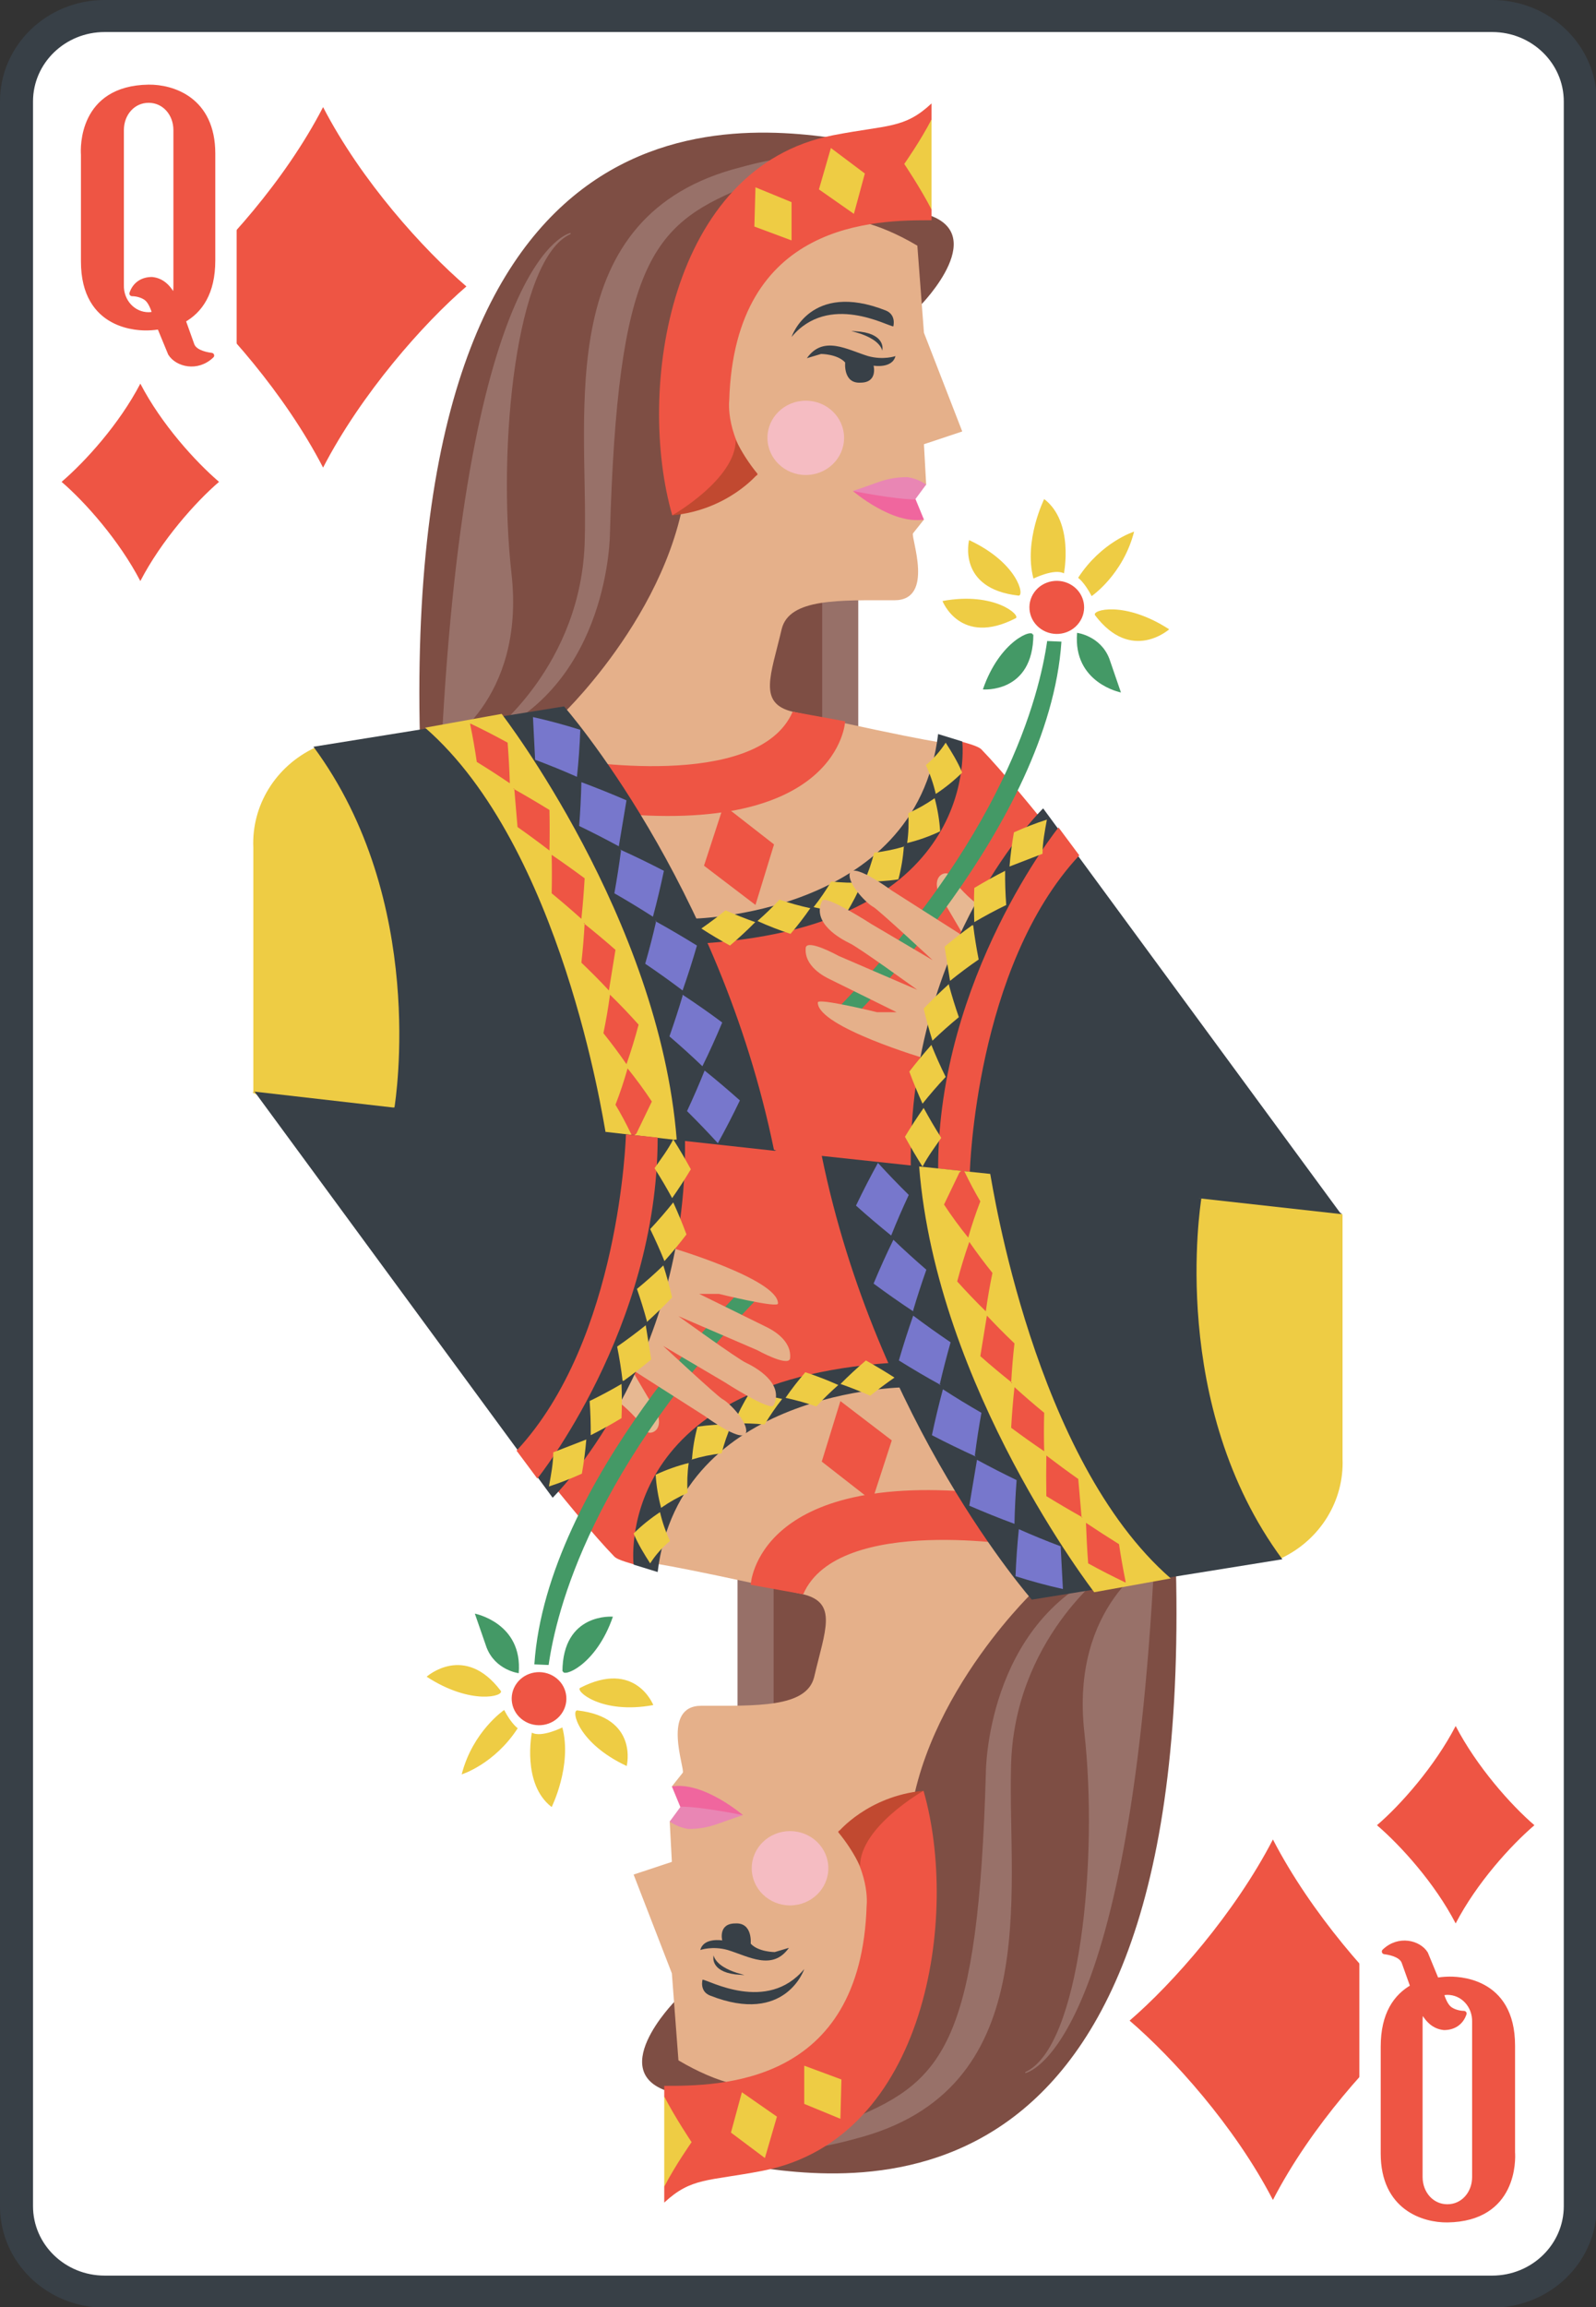 <?xml version="1.0" encoding="UTF-8"?>
<svg xmlns="http://www.w3.org/2000/svg" xmlns:xlink="http://www.w3.org/1999/xlink" width="90px" height="130px" viewBox="0 0 90 130" version="1.1">
<rect x="0" y="0" width="90" height="130" fill="#333333" stroke="none"/>
<defs>
<filter id="alpha" filterUnits="objectBoundingBox" x="0%" y="0%" width="100%" height="100%">
  <feColorMatrix type="matrix" in="SourceGraphic" values="0 0 0 0 1 0 0 0 0 1 0 0 0 0 1 0 0 0 1 0"/>
</filter>
<mask id="mask0">
  <g filter="url(#alpha)">
<rect x="0" y="0" width="90" height="130" style="fill:rgb(0%,0%,0%);fill-opacity:0.2;stroke:none;"/>
  </g>
</mask>
<clipPath id="clip1">
  <rect x="0" y="0" width="90" height="130"/>
</clipPath>
<g id="surface5" clip-path="url(#clip1)">
<path style=" stroke:none;fill-rule:nonzero;fill:rgb(100%,100%,100%);fill-opacity:1;" d="M 47.352 8.641 C 52.285 8.758 51.977 11.988 51.977 11.988 L 51.422 11.809 C 51.422 11.809 46.855 8.52 41.797 10.613 C 36.738 12.707 34.828 14.98 34.395 30.055 C 34.395 30.055 34.395 38.43 27.547 41.422 C 27.547 41.422 32.852 37.535 32.977 30.355 C 33.16 23.176 31.125 12.109 41.797 9.418 C 43.605 8.914 45.473 8.652 47.352 8.641 Z M 32.176 13.188 C 29.09 14.562 28.039 25.152 28.844 32.328 C 29.645 39.508 24.895 42.078 24.895 42.078 C 26.312 14.145 32.176 13.125 32.176 13.125 Z M 32.176 13.188 "/>
</g>
<mask id="mask1">
  <g filter="url(#alpha)">
<rect x="0" y="0" width="90" height="130" style="fill:rgb(0%,0%,0%);fill-opacity:0.2;stroke:none;"/>
  </g>
</mask>
<clipPath id="clip2">
  <rect x="0" y="0" width="90" height="130"/>
</clipPath>
<g id="surface8" clip-path="url(#clip2)">
<path style=" stroke:none;fill-rule:nonzero;fill:rgb(100%,100%,100%);fill-opacity:1;" d="M 42.637 121.305 C 37.703 121.184 38.012 117.953 38.012 117.953 L 38.566 118.133 C 38.566 118.133 43.133 121.422 48.191 119.328 C 53.25 117.234 55.164 114.961 55.594 99.887 C 55.594 99.887 55.594 91.512 62.441 88.523 C 62.441 88.523 57.137 92.41 57.012 99.59 C 56.828 106.766 58.863 117.832 48.191 120.527 C 46.387 121.031 44.516 121.293 42.637 121.305 Z M 57.816 116.758 C 60.898 115.383 61.949 104.793 61.148 97.613 C 60.344 90.438 65.094 87.863 65.094 87.863 C 63.676 115.801 57.816 116.816 57.816 116.816 Z M 57.816 116.758 "/>
</g>
</defs>
<g id="surface1">
<path style="fill-rule:nonzero;fill:rgb(100%,100%,100%);fill-opacity:1;stroke-width:3;stroke-linecap:butt;stroke-linejoin:miter;stroke:rgb(21.961%,25.098%,27.843%);stroke-opacity:1;stroke-miterlimit:4;" d="M 9.503 1.499 L 135.497 1.499 C 139.921 1.499 143.502 5.082 143.502 9.502 L 143.502 206.498 C 143.502 210.918 139.921 214.501 135.497 214.501 L 9.503 214.501 C 5.079 214.501 1.498 210.918 1.498 206.498 L 1.498 9.502 C 1.498 5.082 5.079 1.499 9.503 1.499 Z M 9.503 1.499 " transform="matrix(0.621,0,0,0.602,-0,-0)"/>
<path style=" stroke:none;fill-rule:nonzero;fill:rgb(93.333%,33.333%,26.667%);fill-opacity:1;" d="M 18.219 6.035 C 16.066 10.203 12.562 14.059 10.141 16.141 C 12.562 18.223 16.066 22.184 18.219 26.348 C 20.375 22.184 23.875 18.223 26.301 16.141 C 23.875 14.059 20.375 10.203 18.219 6.035 Z M 18.219 6.035 "/>
<path style=" stroke:none;fill-rule:nonzero;fill:rgb(100%,100%,100%);fill-opacity:1;" d="M 4.777 4.395 L 13.344 4.395 L 13.344 34.484 L 4.777 34.484 Z M 4.777 4.395 "/>
<path style=" stroke:none;fill-rule:nonzero;fill:rgb(93.333%,33.333%,26.667%);fill-opacity:1;" d="M 71.781 123.965 C 73.934 119.797 77.438 115.941 79.859 113.859 C 77.438 111.777 73.934 107.816 71.781 103.652 C 69.625 107.816 66.125 111.777 63.699 113.859 C 66.125 115.941 69.625 119.797 71.781 123.965 Z M 71.781 123.965 "/>
<path style=" stroke:none;fill-rule:nonzero;fill:rgb(21.961%,25.098%,27.843%);fill-opacity:1;" d="M 14.242 61.559 L 46.539 58.566 L 75.688 68.387 L 45.305 71.738 Z M 14.242 61.559 "/>
<path style=" stroke:none;fill-rule:nonzero;fill:rgb(93.333%,80%,26.667%);fill-opacity:1;" d="M 34.125 63.773 C 36.473 62.398 36.598 62.156 38.141 64.191 C 36.348 65.031 35.73 64.613 34.125 63.773 Z M 34.125 63.773 "/>
<path style=" stroke:none;fill-rule:nonzero;fill:rgb(59.216%,43.922%,40.784%);fill-opacity:1;" d="M 48.398 32.09 L 48.398 41.242 C 48.398 41.242 42.969 41.422 42.23 38.43 C 41.488 35.441 48.398 32.09 48.398 32.09 Z M 48.398 32.09 "/>
<path style=" stroke:none;fill-rule:nonzero;fill:rgb(49.412%,30.588%,26.667%);fill-opacity:1;" d="M 46.363 33.047 L 41.738 33.047 L 41.738 44.113 L 46.363 44.113 Z M 46.363 33.047 "/>
<path style=" stroke:none;fill-rule:nonzero;fill:rgb(49.412%,30.588%,26.667%);fill-opacity:1;" d="M 51.918 17.195 C 51.918 17.195 56.109 12.945 51.918 11.988 C 51.918 11.988 54.137 8.879 47.969 7.922 C 41.797 6.965 21.809 4.035 23.785 44.414 L 35.938 41.543 Z M 51.918 17.195 "/>
<path style=" stroke:none;fill-rule:nonzero;fill:rgb(89.804%,69.02%,54.118%);fill-opacity:1;" d="M 31.805 40.164 C 31.805 40.164 39.023 33.227 38.777 25.328 C 38.527 17.434 42.848 8.578 51.73 13.844 L 52.102 18.75 L 54.262 24.312 L 52.102 25.031 L 52.227 27.305 L 51.301 28.262 L 52.102 29.277 L 51.484 30.055 C 51.359 30.297 52.719 33.824 50.434 33.824 C 47.352 33.824 44.512 33.703 44.082 35.441 C 43.465 38.07 42.723 39.629 44.699 40.105 C 52.719 41.898 53.52 41.898 53.52 41.898 C 53.52 41.898 58.578 58.949 39.641 60.145 Z M 31.805 40.164 "/>
<path style=" stroke:none;fill-rule:nonzero;fill:rgb(21.961%,25.098%,27.843%);fill-opacity:1;" d="M 50.496 20.066 C 50.496 20.066 49.82 20.305 48.953 20.066 C 47.781 19.707 46.426 18.871 45.5 20.184 L 46.301 19.945 C 46.301 19.945 47.227 19.945 47.66 20.426 C 47.66 20.426 47.535 21.621 48.523 21.562 C 49.512 21.562 49.262 20.605 49.262 20.605 C 49.262 20.605 50.312 20.785 50.496 20.066 Z M 50.375 18.391 C 50.066 18.391 46.734 16.477 44.637 18.988 C 44.637 18.988 45.684 15.82 49.941 17.492 C 50.559 17.734 50.375 18.391 50.375 18.391 Z M 50.375 18.391 "/>
<path style=" stroke:none;fill-rule:nonzero;fill:rgb(93.333%,33.333%,26.667%);fill-opacity:1;" d="M 39.762 53.148 C 48.832 51.473 52.781 45.012 53.336 41.543 C 54.383 41.84 55.188 42.02 55.371 42.258 C 56.418 43.336 58.207 45.488 60.305 48.121 L 51.359 65.648 L 43.711 64.812 L 33.102 61.043 Z M 39.762 53.148 "/>
<path style=" stroke:none;fill-rule:nonzero;fill:rgb(96.078%,73.725%,76.078%);fill-opacity:1;" d="M 43.277 24.672 C 43.277 25.828 44.246 26.766 45.438 26.766 C 46.633 26.766 47.598 25.828 47.598 24.672 C 47.598 23.516 46.633 22.578 45.438 22.578 C 44.246 22.578 43.277 23.516 43.277 24.672 Z M 43.277 24.672 "/>
<path style=" stroke:none;fill-rule:nonzero;fill:rgb(21.961%,25.098%,27.843%);fill-opacity:1;" d="M 49.758 19.707 C 49.758 19.707 49.941 18.871 48.523 18.691 C 46.98 18.57 49.449 18.691 49.758 19.766 Z M 49.758 19.707 "/>
<path style=" stroke:none;fill-rule:nonzero;fill:rgb(94.118%,40%,61.961%);fill-opacity:1;" d="M 52.102 29.277 L 51.609 28.082 L 50.559 27.961 L 48.09 27.664 C 48.09 27.664 50.312 29.578 52.102 29.277 Z M 52.102 29.277 "/>
<path style=" stroke:none;fill-rule:nonzero;fill:rgb(91.373%,52.549%,70.588%);fill-opacity:1;" d="M 52.227 27.305 C 51.914 27.086 51.555 26.945 51.176 26.887 C 49.941 26.887 49.449 27.242 48.09 27.664 C 48.09 27.664 50.434 28.141 51.609 28.141 Z M 52.227 27.305 "/>
<use xlink:href="#surface5" transform="matrix(1,0,0,1,0,0)" mask="url(#mask0)"/>
<path style=" stroke:none;fill-rule:nonzero;fill:rgb(93.333%,33.333%,26.667%);fill-opacity:1;" d="M 52.531 5.828 L 52.531 6.727 L 51.918 9.418 L 52.531 11.809 L 52.531 12.41 C 49.449 12.41 41.43 12.41 41.121 22.578 C 41.121 22.578 40.875 24.613 42.723 26.766 L 37.91 29.039 C 35.875 21.98 37.727 9.418 46.98 7.621 C 50.066 7.023 50.992 7.266 52.531 5.828 Z M 47.66 40.645 C 47.66 40.645 47.352 47.164 34.273 45.789 L 32.113 42.797 C 32.113 42.797 42.723 44.652 44.699 40.105 Z M 47.66 40.645 "/>
<path style=" stroke:none;fill-rule:nonzero;fill:rgb(93.333%,80%,26.667%);fill-opacity:1;" d="M 17.738 42.141 L 25.449 48.062 L 22.363 62.418 L 14.285 61.52 L 14.285 47.762 C 14.18 45.391 15.539 43.184 17.738 42.141 Z M 17.738 42.141 "/>
<path style=" stroke:none;fill-rule:nonzero;fill:rgb(21.961%,25.098%,27.843%);fill-opacity:1;" d="M 31.805 39.805 C 31.805 39.805 40.566 49.738 43.648 64.812 L 38.098 64.215 L 35.875 63.258 L 34.086 63.734 L 22.242 62.418 C 22.305 62 24.094 50.754 17.676 42.078 Z M 31.805 39.805 "/>
<path style=" stroke:none;fill-rule:nonzero;fill:rgb(93.333%,80%,26.667%);fill-opacity:1;" d="M 28.289 40.227 C 28.289 40.227 37.172 51.711 38.16 64.215 L 34.148 63.793 C 34.023 63.195 31.68 47.703 23.969 41.004 Z M 28.289 40.227 "/>
<path style=" stroke:none;fill-rule:nonzero;fill:rgb(93.333%,33.333%,26.667%);fill-opacity:1;" d="M 40.812 45.371 L 43.648 47.582 L 42.602 50.992 L 39.699 48.781 Z M 40.812 45.371 "/>
<path style=" stroke:none;fill-rule:nonzero;fill:rgb(21.961%,25.098%,27.843%);fill-opacity:1;" d="M 54.262 41.781 C 54.262 41.781 55.496 52.07 39.762 53.148 L 38.961 51.77 C 38.961 51.77 51.668 51.652 52.902 41.363 Z M 54.262 41.781 "/>
<path style=" stroke:none;fill-rule:nonzero;fill:rgb(93.333%,80%,26.667%);fill-opacity:1;" d="M 53.328 41.848 C 53.023 42.324 52.648 42.75 52.211 43.113 C 52.453 43.633 52.641 44.18 52.77 44.738 C 53.305 44.387 53.805 43.98 54.258 43.535 C 54.012 42.934 53.637 42.332 53.328 41.848 Z M 52.707 44.977 C 52.238 45.305 51.742 45.586 51.219 45.82 C 51.254 46.383 51.234 46.949 51.156 47.504 C 51.797 47.348 52.422 47.125 53.016 46.844 C 52.977 46.215 52.871 45.59 52.707 44.977 Z M 51.031 47.688 C 50.465 47.859 49.883 47.98 49.293 48.047 C 49.156 48.605 48.969 49.148 48.734 49.672 C 49.379 49.688 50.023 49.648 50.66 49.551 C 50.824 48.941 50.926 48.316 50.969 47.688 Z M 46.871 49.672 C 46.574 50.176 46.242 50.656 45.879 51.117 C 46.492 51.258 47.113 51.359 47.742 51.418 C 48.074 50.879 48.367 50.316 48.609 49.734 C 48.031 49.754 47.449 49.734 46.871 49.672 Z M 43.957 50.695 C 43.562 51.117 43.148 51.52 42.715 51.898 C 43.32 52.172 43.941 52.414 44.578 52.621 C 44.977 52.16 45.348 51.676 45.695 51.176 C 45.105 51.047 44.523 50.887 43.957 50.695 Z M 40.914 51.297 C 40.473 51.652 40.016 51.996 39.551 52.32 C 40.074 52.66 40.613 52.98 41.164 53.281 C 41.656 52.863 42.133 52.422 42.59 51.961 C 42.023 51.762 41.465 51.539 40.914 51.297 Z M 40.914 51.297 "/>
<path style=" stroke:none;fill-rule:nonzero;fill:rgb(90.588%,72.157%,57.255%);fill-opacity:1;" d="M 58.457 52.789 L 56.172 51.711 C 56.172 51.711 54.445 50.695 53.582 49.316 C 53.273 48.961 52.164 49.496 53.398 51.113 L 54.383 52.789 Z M 58.457 52.789 "/>
<path style=" stroke:none;fill-rule:nonzero;fill:rgb(26.667%,60%,40%);fill-opacity:1;" d="M 48.074 57.371 C 48.074 57.371 59.168 46.496 59.855 36.156 L 59.051 36.121 C 58.621 39.117 56.684 47.223 46.777 57.293 Z M 48.074 57.371 "/>
<path style=" stroke:none;fill-rule:nonzero;fill:rgb(89.804%,69.02%,54.118%);fill-opacity:1;" d="M 53.707 60.387 L 58.641 52.906 L 54.57 52.906 L 50.25 50.156 C 50.25 50.156 47.906 48.422 47.906 49.316 C 47.906 49.918 48.895 50.934 49.262 51.113 C 49.633 51.352 52.594 54.105 52.594 54.105 L 49.141 52.07 C 49.141 52.07 46.547 50.395 46.363 50.754 C 45.746 52.012 47.414 52.906 47.906 53.148 C 48.34 53.324 51.73 55.777 51.73 55.777 L 47.289 53.863 C 47.289 53.863 45.562 52.906 45.438 53.387 C 45.316 54.461 46.547 55.062 46.797 55.18 L 50.559 57.035 L 49.449 57.035 C 49.449 57.035 46.055 56.199 46.117 56.496 C 46.117 57.871 52.227 59.668 52.227 59.668 L 53.707 60.324 Z M 53.707 60.387 "/>
<path style=" stroke:none;fill-rule:nonzero;fill:rgb(21.961%,25.098%,27.843%);fill-opacity:1;" d="M 58.824 45.551 L 75.637 68.43 L 51.359 65.648 C 51.238 52.969 58.824 45.551 58.824 45.551 Z M 58.824 45.551 "/>
<path style=" stroke:none;fill-rule:nonzero;fill:rgb(93.333%,33.333%,26.667%);fill-opacity:1;" d="M 59.691 46.625 C 59.691 46.625 52.902 55.078 52.902 65.848 L 54.691 66.027 C 54.691 66.027 55 54.48 60.863 48.199 Z M 59.691 46.625 "/>
<path style=" stroke:none;fill-rule:nonzero;fill:rgb(93.333%,80%,26.667%);fill-opacity:1;" d="M 52.531 6.727 C 51.918 7.922 50.992 9.238 50.992 9.238 C 50.992 9.238 51.918 10.613 52.531 11.809 Z M 52.531 6.727 "/>
<path style=" stroke:none;fill-rule:nonzero;fill:rgb(75.686%,28.627%,18.824%);fill-opacity:1;" d="M 42.723 26.707 C 42.723 26.707 41.059 28.738 37.91 29.039 C 37.91 29.039 41.488 27.004 41.488 24.793 C 41.824 25.473 42.238 26.117 42.723 26.707 Z M 42.723 26.707 "/>
<path style=" stroke:none;fill-rule:nonzero;fill:rgb(93.333%,33.333%,26.667%);fill-opacity:1;" d="M 26.516 40.824 C 26.66 41.523 26.785 42.227 26.887 42.934 C 27.516 43.32 28.137 43.723 28.75 44.137 C 28.727 43.371 28.684 42.609 28.625 41.848 C 27.934 41.469 27.23 41.105 26.516 40.766 Z M 29 44.438 L 29.184 46.602 C 29.793 47.031 30.395 47.473 30.984 47.926 C 31 47.164 31 46.402 30.984 45.641 C 30.309 45.227 29.629 44.824 28.938 44.438 Z M 31.109 48.168 C 31.125 48.891 31.125 49.613 31.109 50.336 C 31.68 50.805 32.238 51.285 32.785 51.777 C 32.863 51.02 32.926 50.254 32.969 49.492 C 32.359 49.039 31.738 48.598 31.109 48.168 Z M 32.969 52.02 C 32.93 52.762 32.867 53.504 32.785 54.246 C 33.316 54.754 33.836 55.273 34.336 55.812 L 34.707 53.523 C 34.121 53.008 33.52 52.504 32.91 52.02 Z M 34.398 56.051 C 34.301 56.777 34.176 57.5 34.027 58.219 C 34.48 58.785 34.918 59.367 35.328 59.965 C 35.586 59.23 35.812 58.488 36.012 57.738 C 35.492 57.156 34.957 56.594 34.398 56.051 Z M 35.391 60.203 C 35.195 60.895 34.969 61.578 34.707 62.25 C 35.023 62.777 35.312 63.32 35.578 63.875 C 35.641 63.934 35.578 64.176 35.887 63.875 L 36.758 62.07 C 36.332 61.426 35.875 60.805 35.391 60.203 Z M 35.391 60.203 "/>
<path style=" stroke:none;fill-rule:nonzero;fill:rgb(46.667%,46.667%,80%);fill-opacity:1;" d="M 30.055 40.406 L 30.176 42.812 C 30.973 43.109 31.762 43.43 32.535 43.773 C 32.629 42.895 32.691 42.012 32.723 41.125 C 31.844 40.848 30.953 40.605 30.055 40.406 Z M 32.785 44.074 C 32.766 44.898 32.723 45.723 32.66 46.543 C 33.414 46.906 34.16 47.289 34.895 47.688 L 35.328 45.098 C 34.492 44.734 33.641 44.395 32.785 44.074 Z M 35.02 47.926 C 34.914 48.73 34.789 49.535 34.645 50.336 C 35.383 50.758 36.105 51.199 36.82 51.656 C 37.051 50.801 37.254 49.938 37.438 49.07 C 36.621 48.648 35.797 48.246 34.957 47.867 Z M 37.004 51.898 C 36.82 52.707 36.613 53.508 36.383 54.305 C 37.102 54.789 37.805 55.293 38.492 55.812 C 38.785 54.977 39.055 54.133 39.301 53.281 C 38.527 52.801 37.742 52.34 36.941 51.898 Z M 38.492 56.113 C 38.266 56.879 38.016 57.641 37.75 58.398 C 38.387 58.945 39.008 59.504 39.609 60.082 C 40.008 59.273 40.379 58.449 40.727 57.617 C 40 57.074 39.254 56.555 38.492 56.051 Z M 39.734 60.324 C 39.426 61.094 39.094 61.855 38.742 62.609 C 39.336 63.199 39.918 63.801 40.48 64.418 C 40.918 63.625 41.332 62.824 41.723 62.008 C 41.074 61.43 40.414 60.867 39.734 60.324 Z M 39.734 60.324 "/>
<path style=" stroke:none;fill-rule:nonzero;fill:rgb(93.333%,80%,26.667%);fill-opacity:1;" d="M 59.035 46.184 C 58.402 46.387 57.781 46.629 57.176 46.902 C 57.062 47.543 56.98 48.184 56.926 48.828 L 58.789 48.109 C 58.789 47.504 58.914 46.844 59.035 46.184 Z M 56.68 49.07 C 56.086 49.371 55.508 49.691 54.941 50.035 C 54.918 50.676 54.918 51.316 54.941 51.961 C 55.527 51.617 56.129 51.293 56.742 50.996 C 56.695 50.355 56.672 49.715 56.68 49.07 Z M 54.816 52.141 C 54.285 52.523 53.766 52.926 53.266 53.344 L 53.574 55.27 C 54.098 54.848 54.637 54.445 55.188 54.066 C 55.062 53.426 54.957 52.785 54.879 52.141 Z M 53.512 55.449 C 53.02 55.895 52.543 56.355 52.086 56.832 C 52.23 57.441 52.395 58.043 52.582 58.641 C 53.062 58.18 53.559 57.738 54.07 57.316 C 53.863 56.719 53.676 56.117 53.512 55.508 Z M 52.52 58.879 C 52.09 59.367 51.676 59.867 51.277 60.383 C 51.504 60.996 51.754 61.598 52.023 62.191 C 52.438 61.672 52.871 61.168 53.328 60.684 C 53.035 60.094 52.766 59.492 52.52 58.879 Z M 52.086 62.43 C 51.715 62.961 51.363 63.504 51.031 64.055 C 51.344 64.629 51.676 65.188 52.023 65.742 C 52.336 65.137 52.707 64.656 53.078 64.117 C 52.727 63.566 52.398 63.004 52.086 62.43 Z M 52.086 62.43 "/>
<path style=" stroke:none;fill-rule:nonzero;fill:rgb(93.333%,33.333%,26.667%);fill-opacity:1;" d="M 58.328 33.367 C 57.84 34.043 58.012 34.977 58.707 35.449 C 59.406 35.926 60.367 35.762 60.855 35.082 C 61.344 34.406 61.176 33.473 60.477 33 C 59.781 32.527 58.816 32.691 58.328 33.367 Z M 58.328 33.367 "/>
<path style=" stroke:none;fill-rule:nonzero;fill:rgb(26.667%,60%,40%);fill-opacity:1;" d="M 60.738 35.66 C 60.738 35.66 62.055 35.824 62.555 37.113 L 63.211 39.02 C 63.211 39.02 60.5 38.496 60.738 35.66 Z M 60.738 35.66 "/>
<path style=" stroke:none;fill-rule:nonzero;fill:rgb(93.333%,80%,26.667%);fill-opacity:1;" d="M 57.434 33.562 C 57.793 33.59 57.41 31.723 54.648 30.434 C 54.648 30.434 53.953 33.172 57.434 33.562 Z M 57.434 33.562 "/>
<path style=" stroke:none;fill-rule:nonzero;fill:rgb(26.667%,60%,40%);fill-opacity:1;" d="M 58.238 35.789 C 58.297 35.391 56.383 36.062 55.426 38.848 C 55.426 38.848 58.262 39.094 58.273 35.738 Z M 58.238 35.789 "/>
<path style=" stroke:none;fill-rule:nonzero;fill:rgb(93.333%,80%,26.667%);fill-opacity:1;" d="M 61.559 33.59 C 61.559 33.59 63.332 32.383 63.953 29.957 C 63.953 29.957 62.109 30.531 60.797 32.559 C 60.797 32.559 61.148 32.801 61.559 33.59 Z M 59.996 32.309 C 59.996 32.309 60.578 29.418 58.883 28.121 C 58.883 28.121 57.715 30.465 58.277 32.602 C 58.277 32.602 59.457 32.016 59.996 32.309 Z M 61.754 34.672 C 61.523 34.367 63.418 33.828 65.93 35.461 C 65.93 35.461 63.797 37.371 61.754 34.672 Z M 57.27 34.84 C 57.598 34.695 56.105 33.32 53.148 33.867 C 53.148 33.867 54.148 36.445 57.27 34.84 Z M 57.27 34.84 "/>
<path style=" stroke:none;fill-rule:nonzero;fill:rgb(93.333%,80%,26.667%);fill-opacity:1;" d="M 46.855 8.34 L 48.77 9.777 L 48.152 12.051 L 46.18 10.672 Z M 42.602 10.555 L 44.637 11.391 L 44.637 13.547 L 42.539 12.766 Z M 42.602 10.555 "/>
<path style=" stroke:none;fill-rule:nonzero;fill:rgb(93.333%,80%,26.667%);fill-opacity:1;" d="M 14.242 61.559 C 18.812 58.684 18.133 59.344 22.27 62.457 C 18.688 64.191 17.516 63.355 14.242 61.559 Z M 14.242 61.559 "/>
<path style=" stroke:none;fill-rule:nonzero;fill:rgb(93.333%,33.333%,26.667%);fill-opacity:1;" d="M 43.699 64.852 C 44.934 63.953 51.355 64.312 51.355 65.691 C 50.551 66.527 43.699 66.168 43.699 64.852 Z M 43.699 64.852 "/>
<path style=" stroke:none;fill-rule:nonzero;fill:rgb(59.216%,43.922%,40.784%);fill-opacity:1;" d="M 41.59 97.855 L 41.59 88.703 C 41.59 88.703 47.02 88.523 47.758 91.512 C 48.5 94.504 41.59 97.855 41.59 97.855 Z M 41.59 97.855 "/>
<path style=" stroke:none;fill-rule:nonzero;fill:rgb(49.412%,30.588%,26.667%);fill-opacity:1;" d="M 43.625 96.898 L 48.254 96.898 L 48.254 85.828 L 43.625 85.828 Z M 43.625 96.898 "/>
<path style=" stroke:none;fill-rule:nonzero;fill:rgb(49.412%,30.588%,26.667%);fill-opacity:1;" d="M 38.074 112.75 C 38.074 112.75 33.879 116.996 38.074 117.953 C 38.074 117.953 35.852 121.062 42.023 122.02 C 48.191 122.977 68.18 125.91 66.207 85.531 L 54.051 88.402 Z M 38.074 112.75 "/>
<path style=" stroke:none;fill-rule:nonzero;fill:rgb(89.804%,69.02%,54.118%);fill-opacity:1;" d="M 58.184 89.777 C 58.184 89.777 50.969 96.719 51.215 104.613 C 51.461 112.512 47.141 121.363 38.258 116.098 L 37.887 111.195 L 35.73 105.629 L 37.887 104.914 L 37.766 102.641 L 38.691 101.684 L 37.887 100.664 L 38.504 99.887 C 38.629 99.648 37.27 96.117 39.555 96.117 C 42.637 96.117 45.477 96.238 45.91 94.504 C 46.523 91.871 47.266 90.316 45.293 89.836 C 37.27 88.043 36.469 88.043 36.469 88.043 C 36.469 88.043 31.41 70.996 50.352 69.797 Z M 58.184 89.777 "/>
<path style=" stroke:none;fill-rule:nonzero;fill:rgb(21.961%,25.098%,27.843%);fill-opacity:1;" d="M 39.492 109.879 C 39.492 109.879 40.172 109.637 41.035 109.879 C 42.207 110.238 43.562 111.074 44.488 109.758 L 43.688 109.996 C 43.688 109.996 42.762 109.996 42.332 109.52 C 42.332 109.52 42.453 108.324 41.465 108.383 C 40.48 108.383 40.727 109.34 40.727 109.34 C 40.727 109.34 39.676 109.16 39.492 109.879 Z M 39.617 111.551 C 39.926 111.551 43.254 113.469 45.352 110.953 C 45.352 110.953 44.305 114.125 40.047 112.449 C 39.43 112.211 39.617 111.551 39.617 111.551 Z M 39.617 111.551 "/>
<path style=" stroke:none;fill-rule:nonzero;fill:rgb(93.333%,33.333%,26.667%);fill-opacity:1;" d="M 50.227 76.797 C 41.156 78.473 37.211 84.934 36.656 88.402 C 35.605 88.102 34.805 87.922 34.617 87.684 C 33.57 86.609 31.781 84.453 29.684 81.82 L 38.629 64.293 L 46.277 65.133 L 56.891 68.902 Z M 50.227 76.797 "/>
<path style=" stroke:none;fill-rule:nonzero;fill:rgb(96.078%,73.725%,76.078%);fill-opacity:1;" d="M 46.711 105.273 C 46.711 104.113 45.742 103.18 44.551 103.18 C 43.359 103.18 42.391 104.113 42.391 105.273 C 42.391 106.43 43.359 107.367 44.551 107.367 C 45.742 107.367 46.711 106.43 46.711 105.273 Z M 46.711 105.273 "/>
<path style=" stroke:none;fill-rule:nonzero;fill:rgb(21.961%,25.098%,27.843%);fill-opacity:1;" d="M 40.234 110.238 C 40.234 110.238 40.047 111.074 41.465 111.254 C 43.008 111.375 40.543 111.254 40.234 110.176 Z M 40.234 110.238 "/>
<path style=" stroke:none;fill-rule:nonzero;fill:rgb(94.118%,40%,61.961%);fill-opacity:1;" d="M 37.887 100.664 L 38.383 101.863 L 39.43 101.98 L 41.898 102.281 C 41.898 102.281 39.676 100.367 37.887 100.664 Z M 37.887 100.664 "/>
<path style=" stroke:none;fill-rule:nonzero;fill:rgb(91.373%,52.549%,70.588%);fill-opacity:1;" d="M 37.766 102.641 C 38.078 102.855 38.434 103 38.812 103.059 C 40.047 103.059 40.543 102.699 41.898 102.281 C 41.898 102.281 39.555 101.801 38.383 101.801 Z M 37.766 102.641 "/>
<use xlink:href="#surface8" transform="matrix(1,0,0,1,0,0)" mask="url(#mask1)"/>
<path style=" stroke:none;fill-rule:nonzero;fill:rgb(93.333%,33.333%,26.667%);fill-opacity:1;" d="M 37.457 124.113 L 37.457 123.219 L 38.074 120.527 L 37.457 118.133 L 37.457 117.535 C 40.543 117.535 48.562 117.535 48.871 107.367 C 48.871 107.367 49.117 105.332 47.266 103.18 L 52.078 100.906 C 54.113 107.965 52.262 120.527 43.008 122.32 C 39.926 122.918 39 122.68 37.457 124.113 Z M 42.332 89.301 C 42.332 89.301 42.637 82.777 55.719 84.156 L 57.875 87.145 C 57.875 87.145 47.266 85.293 45.293 89.836 Z M 42.332 89.301 "/>
<path style=" stroke:none;fill-rule:nonzero;fill:rgb(93.333%,80%,26.667%);fill-opacity:1;" d="M 72.25 87.805 L 64.539 81.883 L 67.625 67.523 L 75.707 68.422 L 75.707 82.18 C 75.809 84.555 74.453 86.762 72.25 87.805 Z M 72.25 87.805 "/>
<path style=" stroke:none;fill-rule:nonzero;fill:rgb(21.961%,25.098%,27.843%);fill-opacity:1;" d="M 58.184 90.137 C 58.184 90.137 49.426 80.207 46.34 65.133 L 51.895 65.73 L 54.113 66.688 L 55.902 66.207 L 67.746 67.523 C 67.688 67.945 65.898 79.191 72.312 87.863 Z M 58.184 90.137 "/>
<path style=" stroke:none;fill-rule:nonzero;fill:rgb(93.333%,80%,26.667%);fill-opacity:1;" d="M 61.703 89.719 C 61.703 89.719 52.816 78.234 51.832 65.73 L 55.84 66.148 C 55.965 66.746 58.309 82.242 66.02 88.941 Z M 61.703 89.719 "/>
<path style=" stroke:none;fill-rule:nonzero;fill:rgb(93.333%,33.333%,26.667%);fill-opacity:1;" d="M 49.18 84.574 L 46.34 82.359 L 47.391 78.949 L 50.289 81.164 Z M 49.18 84.574 "/>
<path style=" stroke:none;fill-rule:nonzero;fill:rgb(21.961%,25.098%,27.843%);fill-opacity:1;" d="M 35.73 88.164 C 35.73 88.164 34.496 77.875 50.227 76.797 L 51.027 78.172 C 51.027 78.172 38.32 78.293 37.086 88.582 Z M 35.73 88.164 "/>
<path style=" stroke:none;fill-rule:nonzero;fill:rgb(93.333%,80%,26.667%);fill-opacity:1;" d="M 36.664 88.094 C 36.965 87.621 37.344 87.195 37.781 86.832 C 37.535 86.309 37.348 85.766 37.219 85.207 C 36.684 85.559 36.184 85.961 35.73 86.41 C 35.98 87.012 36.352 87.613 36.664 88.094 Z M 37.281 84.965 C 37.75 84.637 38.25 84.355 38.773 84.121 C 38.738 83.559 38.758 82.996 38.836 82.438 C 38.191 82.598 37.57 82.82 36.973 83.098 C 37.012 83.73 37.117 84.355 37.281 84.965 Z M 38.957 82.258 C 39.523 82.082 40.105 81.961 40.695 81.895 C 40.832 81.34 41.02 80.797 41.254 80.27 C 40.609 80.254 39.969 80.297 39.332 80.391 C 39.168 81.004 39.062 81.629 39.02 82.258 Z M 43.117 80.27 C 43.414 79.77 43.746 79.285 44.109 78.828 C 43.496 78.688 42.875 78.586 42.246 78.527 C 41.914 79.066 41.625 79.629 41.379 80.211 C 41.961 80.191 42.539 80.211 43.117 80.27 Z M 46.035 79.25 C 46.426 78.828 46.84 78.426 47.273 78.043 C 46.668 77.773 46.047 77.531 45.414 77.324 C 45.016 77.785 44.641 78.266 44.297 78.766 C 44.883 78.895 45.465 79.055 46.035 79.25 Z M 49.074 78.645 C 49.52 78.289 49.973 77.949 50.441 77.625 C 49.914 77.285 49.375 76.965 48.828 76.66 C 48.332 77.082 47.855 77.523 47.398 77.984 C 47.965 78.184 48.527 78.406 49.074 78.645 Z M 49.074 78.645 "/>
<path style=" stroke:none;fill-rule:nonzero;fill:rgb(90.588%,72.157%,57.255%);fill-opacity:1;" d="M 31.535 77.156 L 33.816 78.234 C 33.816 78.234 35.543 79.25 36.406 80.625 C 36.715 80.984 37.828 80.445 36.594 78.832 L 35.605 77.156 Z M 31.535 77.156 "/>
<path style=" stroke:none;fill-rule:nonzero;fill:rgb(26.667%,60%,40%);fill-opacity:1;" d="M 41.914 72.574 C 41.914 72.574 30.824 83.445 30.133 93.785 L 30.938 93.82 C 31.367 90.828 33.305 82.723 43.211 72.652 Z M 41.914 72.574 "/>
<path style=" stroke:none;fill-rule:nonzero;fill:rgb(89.804%,69.02%,54.118%);fill-opacity:1;" d="M 36.285 69.559 L 31.348 77.035 L 35.422 77.035 L 39.738 79.789 C 39.738 79.789 42.082 81.523 42.082 80.625 C 42.082 80.027 41.098 79.012 40.727 78.832 C 40.355 78.59 37.395 75.84 37.395 75.84 L 40.848 77.875 C 40.848 77.875 43.441 79.547 43.625 79.191 C 44.242 77.934 42.578 77.035 42.082 76.797 C 41.652 76.617 38.258 74.164 38.258 74.164 L 42.699 76.078 C 42.699 76.078 44.426 77.035 44.551 76.559 C 44.676 75.48 43.441 74.883 43.195 74.762 L 39.43 72.91 L 40.543 72.91 C 40.543 72.91 43.934 73.746 43.871 73.445 C 43.871 72.07 37.766 70.277 37.766 70.277 L 36.285 69.617 Z M 36.285 69.559 "/>
<path style=" stroke:none;fill-rule:nonzero;fill:rgb(21.961%,25.098%,27.843%);fill-opacity:1;" d="M 31.164 84.395 L 14.352 61.512 L 38.629 64.293 C 38.754 76.977 31.164 84.395 31.164 84.395 Z M 31.164 84.395 "/>
<path style=" stroke:none;fill-rule:nonzero;fill:rgb(93.333%,33.333%,26.667%);fill-opacity:1;" d="M 30.301 83.316 C 30.301 83.316 37.086 74.863 37.086 64.098 L 35.297 63.918 C 35.297 63.918 34.988 75.461 29.129 81.742 Z M 30.301 83.316 "/>
<path style=" stroke:none;fill-rule:nonzero;fill:rgb(93.333%,80%,26.667%);fill-opacity:1;" d="M 37.457 123.219 C 38.074 122.02 39 120.707 39 120.707 C 39 120.707 38.074 119.328 37.457 118.133 Z M 37.457 123.219 "/>
<path style=" stroke:none;fill-rule:nonzero;fill:rgb(75.686%,28.627%,18.824%);fill-opacity:1;" d="M 47.266 103.238 C 47.266 103.238 48.93 101.203 52.078 100.906 C 52.078 100.906 48.5 102.938 48.5 105.152 C 48.168 104.469 47.754 103.828 47.266 103.238 Z M 47.266 103.238 "/>
<path style=" stroke:none;fill-rule:nonzero;fill:rgb(93.333%,33.333%,26.667%);fill-opacity:1;" d="M 63.473 89.117 C 63.332 88.418 63.207 87.715 63.102 87.012 C 62.473 86.621 61.852 86.219 61.238 85.809 C 61.266 86.57 61.305 87.332 61.363 88.094 C 62.055 88.477 62.758 88.836 63.473 89.176 Z M 60.992 85.508 L 60.805 83.34 C 60.195 82.91 59.598 82.469 59.004 82.016 C 58.992 82.777 58.992 83.539 59.004 84.305 C 59.68 84.719 60.363 85.121 61.055 85.508 Z M 58.883 81.777 C 58.863 81.055 58.863 80.332 58.883 79.609 C 58.312 79.141 57.754 78.66 57.207 78.164 C 57.125 78.926 57.062 79.688 57.02 80.453 C 57.629 80.906 58.25 81.348 58.883 81.777 Z M 57.02 77.926 C 57.062 77.18 57.121 76.438 57.207 75.699 C 56.672 75.191 56.156 74.668 55.652 74.133 L 55.281 76.418 C 55.867 76.938 56.469 77.438 57.082 77.926 Z M 55.59 73.891 C 55.691 73.168 55.816 72.445 55.965 71.727 C 55.508 71.16 55.074 70.578 54.66 69.98 C 54.402 70.715 54.176 71.457 53.977 72.207 C 54.496 72.785 55.035 73.348 55.59 73.891 Z M 54.598 69.738 C 54.793 69.047 55.023 68.367 55.281 67.695 C 54.969 67.164 54.68 66.621 54.414 66.07 C 54.352 66.008 54.414 65.77 54.102 66.07 L 53.234 67.875 C 53.656 68.516 54.113 69.141 54.598 69.738 Z M 54.598 69.738 "/>
<path style=" stroke:none;fill-rule:nonzero;fill:rgb(46.667%,46.667%,80%);fill-opacity:1;" d="M 59.938 89.539 L 59.812 87.133 C 59.016 86.836 58.23 86.512 57.453 86.168 C 57.363 87.051 57.301 87.934 57.266 88.816 C 58.145 89.098 59.035 89.34 59.938 89.539 Z M 57.207 85.867 C 57.223 85.043 57.266 84.223 57.328 83.402 C 56.574 83.039 55.828 82.656 55.094 82.258 L 54.66 84.844 C 55.5 85.207 56.348 85.551 57.207 85.867 Z M 54.973 82.016 C 55.074 81.211 55.199 80.41 55.344 79.609 C 54.609 79.188 53.883 78.746 53.172 78.285 C 52.941 79.141 52.734 80.004 52.551 80.871 C 53.367 81.297 54.195 81.695 55.031 82.078 Z M 52.984 78.043 C 53.172 77.238 53.379 76.434 53.605 75.637 C 52.891 75.152 52.184 74.652 51.496 74.133 C 51.203 74.969 50.934 75.812 50.688 76.66 C 51.461 77.141 52.246 77.605 53.047 78.043 Z M 51.496 73.832 C 51.723 73.062 51.973 72.301 52.238 71.547 C 51.605 71 50.984 70.438 50.379 69.859 C 49.98 70.672 49.609 71.496 49.262 72.328 C 49.992 72.867 50.734 73.391 51.496 73.891 Z M 50.254 69.621 C 50.562 68.848 50.895 68.086 51.246 67.332 C 50.652 66.746 50.07 66.145 49.508 65.527 C 49.074 66.316 48.66 67.121 48.27 67.934 C 48.914 68.512 49.578 69.074 50.254 69.621 Z M 50.254 69.621 "/>
<path style=" stroke:none;fill-rule:nonzero;fill:rgb(93.333%,80%,26.667%);fill-opacity:1;" d="M 30.953 83.762 C 31.586 83.555 32.207 83.312 32.812 83.039 C 32.926 82.402 33.008 81.758 33.062 81.113 L 31.199 81.836 C 31.199 82.438 31.078 83.098 30.953 83.762 Z M 33.312 80.871 C 33.902 80.574 34.48 80.254 35.047 79.91 C 35.074 79.27 35.074 78.625 35.047 77.984 C 34.461 78.328 33.863 78.648 33.25 78.945 C 33.297 79.59 33.316 80.23 33.312 80.871 Z M 35.172 77.805 C 35.703 77.422 36.223 77.02 36.723 76.602 L 36.414 74.676 C 35.891 75.094 35.355 75.496 34.801 75.879 C 34.93 76.516 35.031 77.16 35.109 77.805 Z M 36.477 74.492 C 36.969 74.051 37.445 73.586 37.902 73.109 C 37.762 72.504 37.594 71.898 37.406 71.305 C 36.93 71.766 36.43 72.207 35.918 72.629 C 36.125 73.223 36.312 73.824 36.477 74.434 Z M 37.469 71.062 C 37.902 70.578 38.316 70.074 38.711 69.559 C 38.484 68.949 38.238 68.348 37.965 67.754 C 37.551 68.273 37.117 68.773 36.664 69.258 C 36.953 69.852 37.223 70.453 37.469 71.062 Z M 37.902 67.512 C 38.273 66.984 38.625 66.441 38.957 65.887 C 38.645 65.316 38.316 64.754 37.965 64.203 C 37.656 64.805 37.281 65.285 36.91 65.828 C 37.262 66.379 37.594 66.941 37.902 67.512 Z M 37.902 67.512 "/>
<path style=" stroke:none;fill-rule:nonzero;fill:rgb(93.333%,33.333%,26.667%);fill-opacity:1;" d="M 31.66 96.574 C 32.148 95.898 31.98 94.965 31.281 94.492 C 30.582 94.02 29.621 94.184 29.133 94.859 C 28.645 95.535 28.816 96.469 29.512 96.941 C 30.211 97.418 31.172 97.254 31.66 96.574 Z M 31.66 96.574 "/>
<path style=" stroke:none;fill-rule:nonzero;fill:rgb(26.667%,60%,40%);fill-opacity:1;" d="M 29.25 94.281 C 29.25 94.281 27.938 94.121 27.438 92.832 L 26.777 90.926 C 26.777 90.926 29.488 91.449 29.25 94.281 Z M 29.25 94.281 "/>
<path style=" stroke:none;fill-rule:nonzero;fill:rgb(93.333%,80%,26.667%);fill-opacity:1;" d="M 32.555 96.379 C 32.195 96.355 32.578 98.223 35.34 99.512 C 35.34 99.512 36.035 96.773 32.555 96.379 Z M 32.555 96.379 "/>
<path style=" stroke:none;fill-rule:nonzero;fill:rgb(26.667%,60%,40%);fill-opacity:1;" d="M 31.75 94.156 C 31.691 94.551 33.605 93.879 34.562 91.098 C 34.562 91.098 31.727 90.852 31.715 94.203 Z M 31.75 94.156 "/>
<path style=" stroke:none;fill-rule:nonzero;fill:rgb(93.333%,80%,26.667%);fill-opacity:1;" d="M 28.43 96.355 C 28.43 96.355 26.656 97.559 26.035 99.984 C 26.035 99.984 27.879 99.414 29.195 97.383 C 29.195 97.383 28.84 97.145 28.43 96.355 Z M 29.992 97.633 C 29.992 97.633 29.41 100.523 31.109 101.824 C 31.109 101.824 32.277 99.477 31.711 97.34 C 31.711 97.34 30.531 97.93 29.992 97.633 Z M 28.234 95.27 C 28.465 95.574 26.57 96.113 24.059 94.48 C 24.059 94.48 26.191 92.57 28.234 95.27 Z M 32.723 95.105 C 32.395 95.246 33.883 96.625 36.84 96.078 C 36.84 96.078 35.84 93.5 32.723 95.105 Z M 32.723 95.105 "/>
<path style=" stroke:none;fill-rule:nonzero;fill:rgb(93.333%,80%,26.667%);fill-opacity:1;" d="M 43.133 121.602 L 41.219 120.168 L 41.836 117.895 L 43.812 119.27 Z M 47.391 119.391 L 45.352 118.551 L 45.352 116.398 L 47.449 117.176 Z M 47.391 119.391 "/>
<path style=" stroke:none;fill-rule:nonzero;fill:rgb(93.333%,33.333%,26.667%);fill-opacity:1;" d="M 7.914 21.617 C 6.727 23.898 4.805 26.012 3.473 27.152 C 4.805 28.293 6.727 30.461 7.914 32.742 C 9.098 30.461 11.02 28.293 12.352 27.152 C 11.02 26.012 9.098 23.898 7.914 21.617 Z M 7.914 21.617 "/>
<path style=" stroke:none;fill-rule:nonzero;fill:rgb(100%,100%,100%);fill-opacity:1;" d="M 85.219 125.605 L 76.656 125.605 L 76.656 95.516 L 85.219 95.516 Z M 85.219 125.605 "/>
<path style=" stroke:none;fill-rule:nonzero;fill:rgb(93.333%,33.333%,26.667%);fill-opacity:1;" d="M 82.086 108.383 C 83.273 106.102 85.195 103.988 86.527 102.848 C 85.195 101.707 83.273 99.539 82.086 97.258 C 80.902 99.539 78.98 101.707 77.648 102.848 C 78.98 103.988 80.902 106.102 82.086 108.383 Z M 82.086 108.383 "/>
<path style="fill-rule:nonzero;fill:rgb(93.333%,33.333%,26.667%);fill-opacity:1;stroke-width:0.5;stroke-linecap:butt;stroke-linejoin:round;stroke:rgb(93.333%,33.333%,26.667%);stroke-opacity:1;stroke-miterlimit:4;" d="M 1607.7 -91.803 C 1601.57 -91.712 1601.759 -86.091 1601.803 -85.5 L 1601.803 -75.499 C 1601.803 -69.242 1606.907 -69.262 1607.7 -69.3 C 1608.04 -69.307 1608.367 -69.352 1608.701 -69.398 L 1609.701 -66.899 C 1610.299 -65.9 1612.099 -65.4 1613.402 -66.698 C 1612.603 -66.802 1611.797 -67.1 1611.602 -67.697 L 1610.803 -70.001 C 1612.351 -70.891 1613.503 -72.559 1613.503 -75.603 L 1613.503 -85.598 C 1613.503 -90.68 1609.84 -91.829 1607.7 -91.803 Z M 1607.7 -90.602 C 1609.148 -90.602 1610.199 -89.343 1610.199 -87.798 L 1610.199 -73.299 C 1610.199 -72.903 1610.199 -72.5 1609.997 -72.098 C 1609.5 -73.097 1608.902 -73.701 1608.002 -73.798 C 1607.203 -73.798 1606.498 -73.402 1606.202 -72.5 C 1606.699 -72.5 1607.297 -72.299 1607.599 -72 C 1607.902 -71.702 1608.103 -71.202 1608.298 -70.599 C 1608.103 -70.54 1607.902 -70.508 1607.7 -70.501 C 1606.272 -70.501 1605.158 -71.76 1605.202 -73.299 L 1605.202 -87.798 C 1605.202 -89.343 1606.253 -90.602 1607.7 -90.602 Z M 1607.7 -90.602 " transform="matrix(0.621,0,0,0.602,-990,60.185)"/>
<path style="fill-rule:nonzero;fill:rgb(93.333%,33.333%,26.667%);fill-opacity:1;stroke-width:0.5;stroke-linecap:butt;stroke-linejoin:round;stroke:rgb(93.333%,33.333%,26.667%);stroke-opacity:1;stroke-miterlimit:4;" d="M 1607.7 -91.803 C 1601.57 -91.712 1601.759 -86.091 1601.803 -85.5 L 1601.803 -75.499 C 1601.803 -69.242 1606.907 -69.262 1607.7 -69.3 C 1608.04 -69.307 1608.367 -69.352 1608.701 -69.398 L 1609.701 -66.899 C 1610.299 -65.9 1612.099 -65.4 1613.402 -66.698 C 1612.603 -66.802 1611.797 -67.1 1611.602 -67.697 L 1610.803 -70.001 C 1612.351 -70.891 1613.503 -72.559 1613.503 -75.603 L 1613.503 -85.598 C 1613.503 -90.68 1609.84 -91.829 1607.7 -91.803 Z M 1607.7 -90.602 C 1609.148 -90.602 1610.199 -89.343 1610.199 -87.798 L 1610.199 -73.299 C 1610.199 -72.903 1610.199 -72.5 1609.997 -72.098 C 1609.5 -73.097 1608.902 -73.701 1608.002 -73.798 C 1607.203 -73.798 1606.498 -73.402 1606.202 -72.5 C 1606.699 -72.5 1607.297 -72.299 1607.599 -72 C 1607.901 -71.702 1608.103 -71.202 1608.298 -70.599 C 1608.103 -70.54 1607.901 -70.508 1607.7 -70.501 C 1606.271 -70.501 1605.158 -71.76 1605.202 -73.299 L 1605.202 -87.798 C 1605.202 -89.343 1606.253 -90.602 1607.7 -90.602 Z M 1607.7 -90.602 " transform="matrix(-0.621,0,-0,-0.602,1080,69.815)"/>
</g>
</svg>
